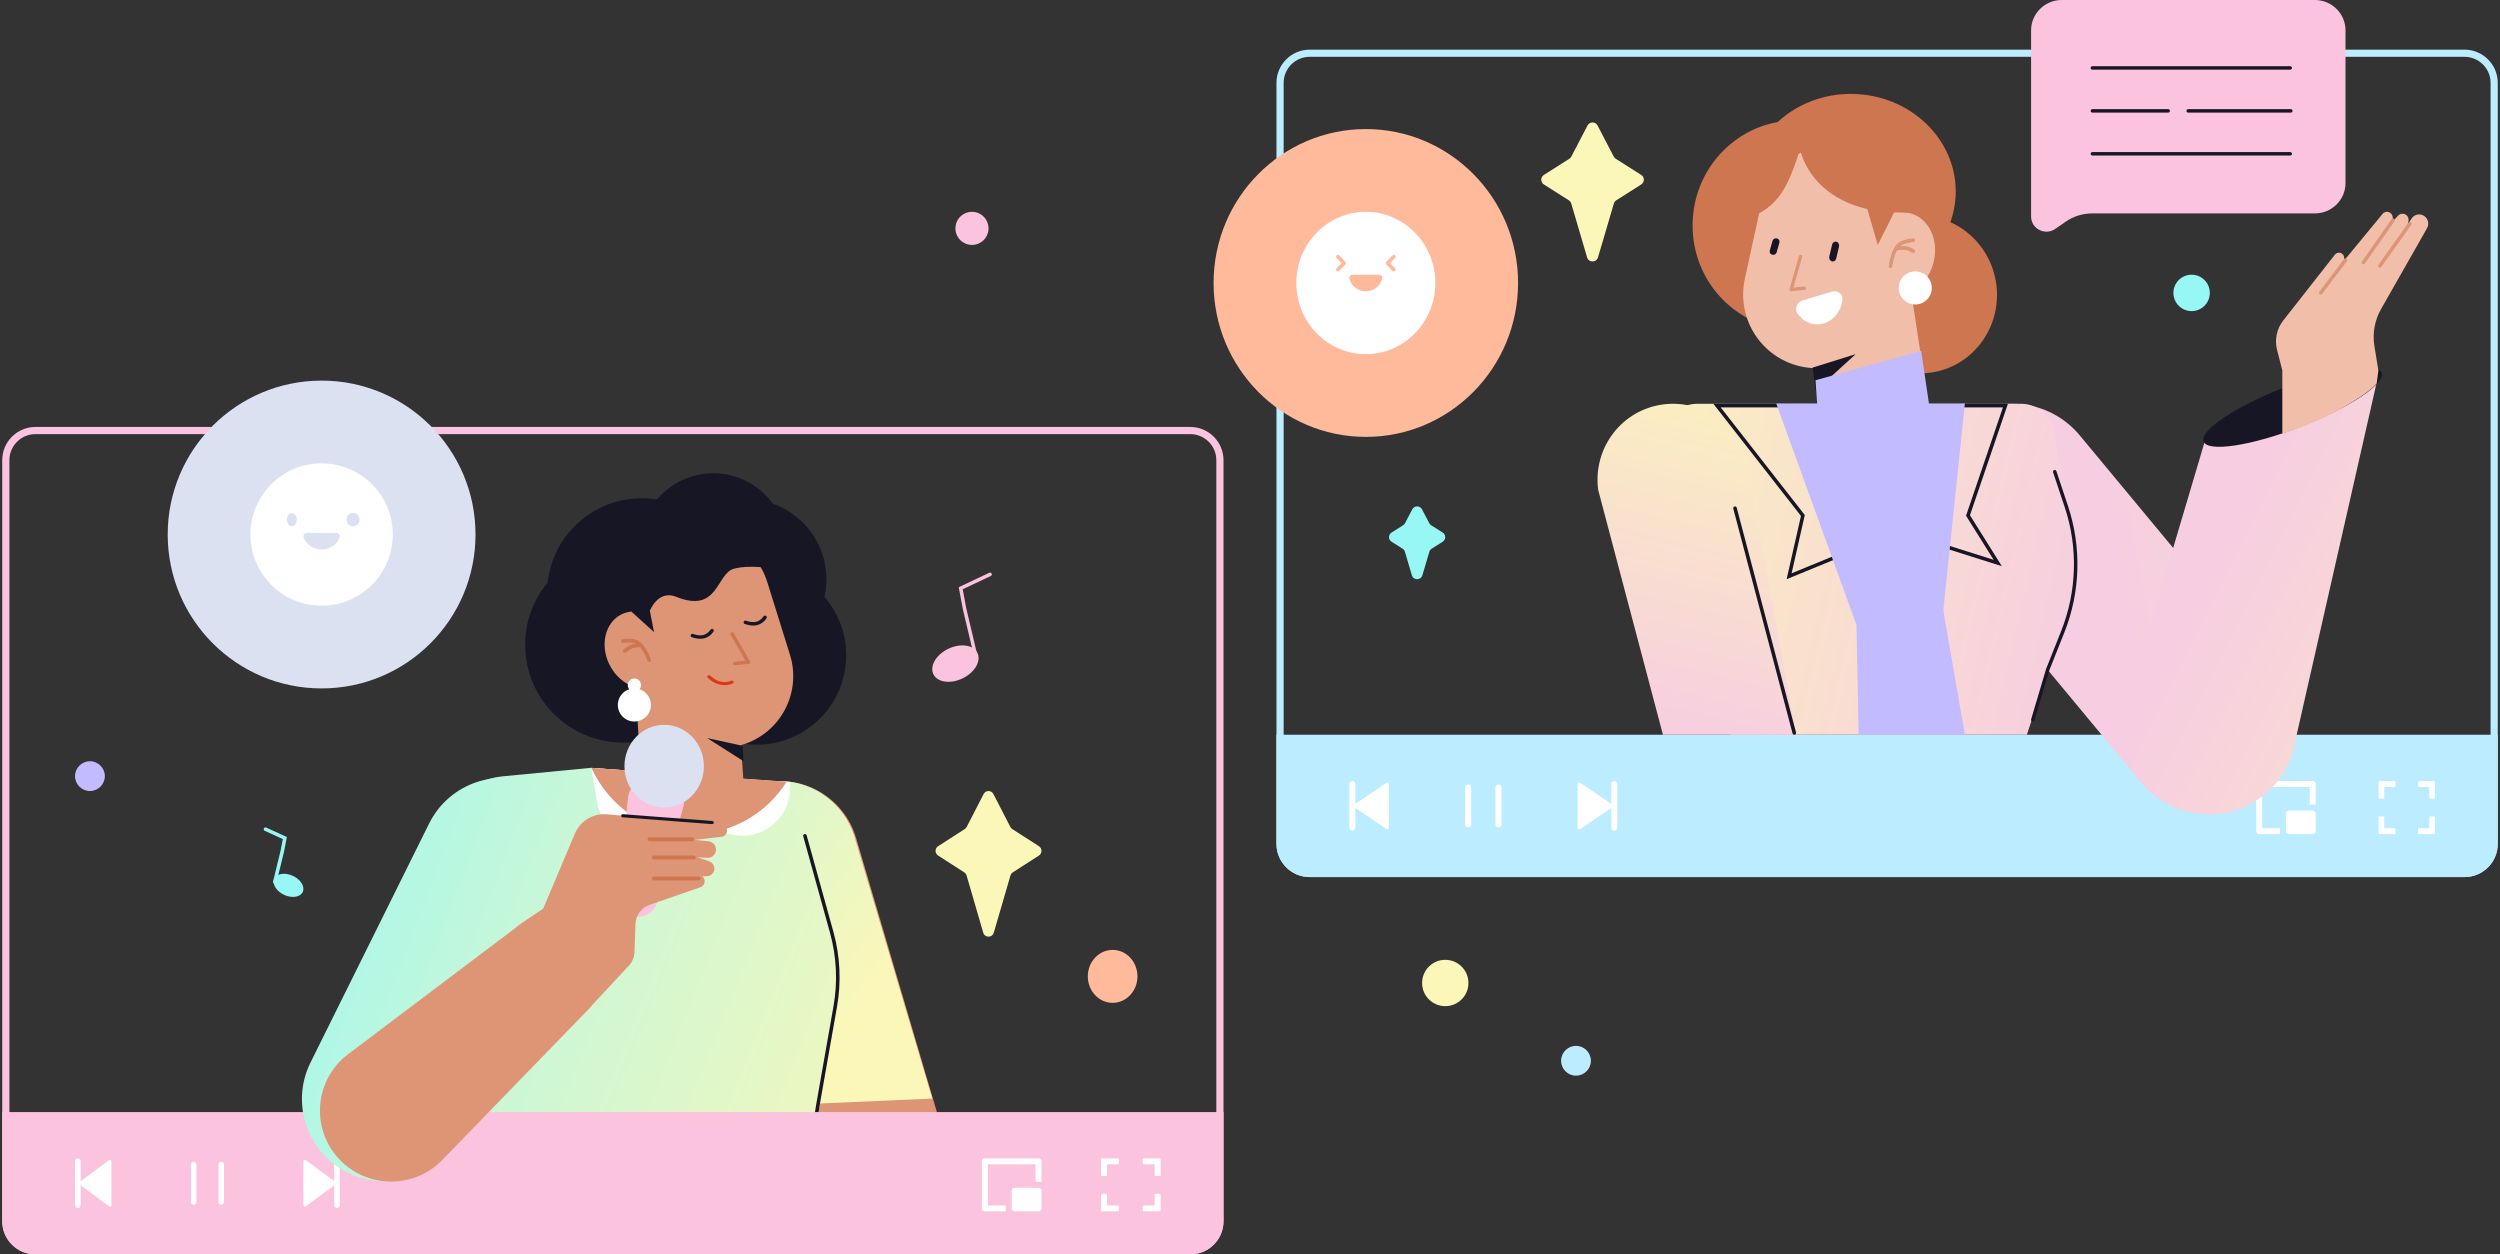 <svg width="570" height="286" viewBox="0 0 570 286" fill="none" xmlns="http://www.w3.org/2000/svg">
<rect x="0" y="0" width="570" height="286" fill="#333333" stroke="none"/>
<path fill-rule="evenodd" clip-rule="evenodd" d="M561.902 12.954H298.623C295.336 12.954 292.671 15.614 292.671 18.896V192.398C292.671 195.678 295.336 198.339 298.623 198.339H561.902C565.186 198.339 567.851 195.678 567.851 192.398V18.896C567.851 15.614 565.186 12.954 561.902 12.954ZM298.623 11.319C294.433 11.319 291.034 14.711 291.034 18.896V192.398C291.034 196.582 294.433 199.974 298.623 199.974H561.902C566.092 199.974 569.488 196.582 569.488 192.398V18.896C569.488 14.711 566.092 11.319 561.902 11.319H298.623Z" fill="#BCECFF"/>
<path d="M291.034 167.525H569.488V192.429C569.488 196.596 566.092 199.974 561.902 199.974H298.623C294.433 199.974 291.034 196.596 291.034 192.429V167.525Z" fill="#BCECFF"/>
<path d="M309.028 183.278L316.15 178.456C316.201 178.421 316.263 178.4 316.325 178.397C316.39 178.394 316.452 178.408 316.505 178.439C316.562 178.469 316.609 178.514 316.64 178.569C316.674 178.624 316.691 178.687 316.691 178.75V188.748C316.691 188.814 316.674 188.877 316.64 188.931C316.609 188.985 316.562 189.031 316.505 189.06C316.452 189.091 316.39 189.106 316.325 189.103C316.263 189.1 316.201 189.08 316.15 189.043L309.028 184.222V188.702C309.028 188.891 308.954 189.068 308.825 189.203C308.692 189.335 308.515 189.409 308.332 189.409C308.146 189.409 307.968 189.335 307.839 189.203C307.709 189.068 307.636 188.891 307.636 188.702V178.797C307.636 178.61 307.709 178.43 307.839 178.297C307.968 178.164 308.146 178.09 308.332 178.09C308.515 178.09 308.692 178.164 308.825 178.297C308.954 178.43 309.028 178.61 309.028 178.797V183.278Z" fill="white"/>
<path d="M367.369 183.278L360.246 178.456C360.192 178.421 360.133 178.4 360.071 178.397C360.007 178.394 359.945 178.408 359.888 178.439C359.835 178.469 359.787 178.514 359.756 178.569C359.722 178.624 359.705 178.687 359.705 178.75V188.748C359.705 188.814 359.722 188.877 359.756 188.931C359.787 188.985 359.835 189.031 359.888 189.06C359.945 189.091 360.007 189.106 360.071 189.103C360.133 189.1 360.192 189.08 360.246 189.043L367.369 184.222V188.702C367.369 188.891 367.442 189.068 367.571 189.203C367.701 189.335 367.879 189.409 368.065 189.409C368.248 189.409 368.425 189.335 368.558 189.203C368.687 189.068 368.76 188.891 368.76 188.702V178.797C368.76 178.61 368.687 178.43 368.558 178.297C368.425 178.164 368.248 178.09 368.065 178.09C367.879 178.09 367.701 178.164 367.571 178.297C367.442 178.43 367.369 178.61 367.369 178.797V183.278Z" fill="white"/>
<path d="M334.048 179.545C334.048 179.158 334.358 178.844 334.739 178.844C335.122 178.844 335.43 179.158 335.43 179.545V187.954C335.43 188.34 335.122 188.654 334.739 188.654C334.358 188.654 334.048 188.34 334.048 187.954V179.545ZM340.964 179.545C340.964 179.158 341.274 178.844 341.658 178.844C342.038 178.844 342.349 179.158 342.349 179.545V187.954C342.349 188.34 342.038 188.654 341.658 188.654C341.274 188.654 340.964 188.34 340.964 187.954V179.545Z" fill="white"/>
<path d="M553.867 178.09H554.91C555.042 178.09 555.151 178.202 555.151 178.341V181.863C555.151 182.002 555.042 182.115 554.91 182.115H554.108C553.976 182.115 553.867 182.002 553.867 181.863V179.683C553.867 179.544 553.76 179.431 553.628 179.431H551.542C551.41 179.431 551.301 179.319 551.301 179.18V178.341C551.301 178.202 551.41 178.09 551.542 178.09H553.867ZM543.604 178.09H545.931C546.063 178.09 546.17 178.202 546.17 178.341V179.18C546.17 179.319 546.063 179.431 545.931 179.431H543.845C543.713 179.431 543.604 179.544 543.604 179.683V181.863C543.604 182.002 543.497 182.115 543.365 182.115H542.564C542.431 182.115 542.322 182.002 542.322 181.863V178.341C542.322 178.202 542.431 178.09 542.564 178.09H543.604ZM553.628 188.823C553.76 188.823 553.867 188.709 553.867 188.571V186.391C553.867 186.252 553.976 186.14 554.108 186.14H554.91C555.042 186.14 555.151 186.252 555.151 186.391V189.914C555.151 190.052 555.042 190.164 554.91 190.164H551.542C551.41 190.164 551.301 190.052 551.301 189.914V189.076C551.301 188.934 551.41 188.823 551.542 188.823H553.628ZM543.604 188.571C543.604 188.709 543.713 188.823 543.845 188.823H545.931C546.063 188.823 546.17 188.934 546.17 189.076V189.914C546.17 190.052 546.063 190.164 545.931 190.164H542.564C542.431 190.164 542.322 190.052 542.322 189.914V186.391C542.322 186.252 542.431 186.14 542.564 186.14H543.365C543.497 186.14 543.604 186.252 543.604 186.391V188.571Z" fill="white"/>
<path d="M527.306 178.09C527.485 178.09 527.658 178.161 527.784 178.286C527.913 178.412 527.984 178.583 527.984 178.761V183.456H526.625V179.431H515.761V188.823H519.835V190.164H515.08C514.901 190.164 514.728 190.093 514.602 189.968C514.473 189.843 514.401 189.672 514.401 189.493V178.761C514.401 178.583 514.473 178.412 514.602 178.286C514.728 178.161 514.901 178.09 515.08 178.09H527.306ZM527.306 184.798C527.485 184.798 527.658 184.869 527.784 184.995C527.913 185.12 527.984 185.291 527.984 185.469V189.493C527.984 189.672 527.913 189.843 527.784 189.968C527.658 190.093 527.485 190.164 527.306 190.164H521.873C521.691 190.164 521.518 190.093 521.392 189.968C521.266 189.843 521.194 189.672 521.194 189.493V185.469C521.194 185.291 521.266 185.12 521.392 184.995C521.518 184.869 521.691 184.798 521.873 184.798H527.306Z" fill="white"/>
<path d="M443.511 124.574C436.502 116.128 437.684 103.615 446.152 96.623C454.62 89.632 467.167 90.811 474.176 99.257L518.885 153.126C525.894 161.572 524.712 174.086 516.244 181.077C507.776 188.067 495.229 186.887 488.22 178.443L443.511 124.574Z" fill="url(#paint0_linear_54_3052)"/>
<path d="M522.875 170.898L542.322 85.272L502.936 99.811L484.892 160.608C482.081 171.212 488.306 182.113 498.793 184.954C509.283 187.794 520.064 181.502 522.875 170.898Z" fill="url(#paint1_linear_54_3052)"/>
<path d="M542.999 84.967C543.977 87.458 535.683 92.992 524.475 97.328C513.266 101.663 503.384 103.159 502.406 100.669C501.428 98.178 509.722 92.644 520.93 88.308C532.141 83.972 542.021 82.476 542.999 84.967Z" fill="#171625"/>
<path d="M520.37 84.471V98.855C520.37 98.855 527.703 96.656 534.089 93C540.76 89.181 541.892 87.399 541.892 87.399L542.27 84.471L541.363 78.894C540.891 75.998 541.426 73.026 542.873 70.481L553.364 52.03C554.01 50.895 553.48 49.446 552.261 49.008C551.349 48.681 550.336 49.034 549.818 49.858L548.941 51.249L549.125 50.455C549.302 49.699 548.838 48.941 548.091 48.763C547.605 48.648 547.095 48.804 546.755 49.173L545.544 50.486V49.624C545.544 49.136 545.278 48.686 544.852 48.455C544.301 48.155 543.619 48.288 543.22 48.774L534.467 59.396V58.815C534.467 58.152 533.935 57.614 533.28 57.614C532.916 57.614 532.574 57.781 532.349 58.068L520.563 73.096C519.094 74.97 518.578 77.431 519.167 79.747L520.37 84.471Z" fill="#F1BFA9"/>
<path fill-rule="evenodd" clip-rule="evenodd" d="M545.839 49.886C546.016 50.023 546.056 50.286 545.925 50.474L539.193 60.096C539.061 60.284 538.808 60.325 538.628 60.188C538.448 60.051 538.41 59.788 538.542 59.6L545.274 49.978C545.406 49.79 545.658 49.749 545.839 49.886ZM549.706 50.668C549.883 50.807 549.921 51.07 549.789 51.257L542.931 60.879C542.799 61.066 542.547 61.105 542.366 60.966C542.189 60.828 542.151 60.564 542.283 60.378L549.141 50.755C549.273 50.568 549.526 50.529 549.706 50.668ZM535.003 58.998C535.177 59.142 535.207 59.407 535.07 59.589L529.46 67.001C529.32 67.183 529.067 67.215 528.892 67.071C528.717 66.926 528.688 66.662 528.825 66.48L534.435 59.067C534.575 58.885 534.828 58.854 535.003 58.998Z" fill="#DD9576"/>
<path d="M379.514 101.327L394.464 167.525H462.125L472.893 134.793C473.672 132.426 473.856 129.903 473.425 127.449L468.317 98.352C467.677 94.716 464.509 92.063 460.799 92.063H386.96C382.069 92.063 378.442 96.577 379.514 101.327Z" fill="url(#paint2_linear_54_3052)"/>
<path fill-rule="evenodd" clip-rule="evenodd" d="M390.644 92.063H457.805L449.15 117.479L456.414 129.084L432.783 121.617L407.35 132.058L410.617 117.631L390.644 92.063ZM392.314 92.881L411.494 117.432L408.487 130.707L432.748 120.749L454.548 127.638L448.257 117.584L456.671 92.881H392.314Z" fill="#171625"/>
<path fill-rule="evenodd" clip-rule="evenodd" d="M468.356 107.178C468.563 107.105 468.787 107.218 468.858 107.431L471.498 115.355C474.626 124.737 474.339 134.976 470.688 144.155L467.271 152.753L463.86 164.218C463.796 164.434 463.575 164.555 463.367 164.488C463.157 164.422 463.041 164.194 463.104 163.978L466.526 152.477L469.959 143.844C473.533 134.849 473.818 124.815 470.754 115.621L468.111 107.697C468.04 107.484 468.15 107.252 468.356 107.178Z" fill="#171625"/>
<path d="M398.656 107.327L409.509 167.525H379.15L364.384 111.691C363.132 102.132 369.786 93.407 379.25 92.202C388.714 90.997 397.401 97.769 398.656 107.327Z" fill="url(#paint3_linear_54_3052)"/>
<path fill-rule="evenodd" clip-rule="evenodd" d="M395.477 115.47C395.695 115.413 395.918 115.543 395.975 115.759L409.496 167.018C409.553 167.235 409.422 167.455 409.204 167.512C408.986 167.568 408.762 167.439 408.705 167.223L395.185 115.963C395.128 115.747 395.258 115.526 395.477 115.47Z" fill="#171625"/>
<path d="M420.96 65.482C434.047 66.207 445.201 56.938 445.875 44.779C446.548 32.621 436.485 22.177 423.399 21.452C410.312 20.727 399.157 29.996 398.484 42.154C397.81 54.313 407.873 64.757 420.96 65.482Z" fill="#CD764F"/>
<path d="M407.966 75.188C420.858 75.902 431.899 65.808 432.628 52.642C433.358 39.477 423.498 28.225 410.607 27.511C397.716 26.797 386.674 36.891 385.945 50.057C385.215 63.222 395.075 74.474 407.966 75.188Z" fill="#CD764F"/>
<path d="M439.949 84.99C449.568 83.812 456.387 74.864 455.18 65.004C453.973 55.144 445.196 48.106 435.578 49.284C425.959 50.461 419.14 59.409 420.347 69.269C421.554 79.129 430.33 86.168 439.949 84.99Z" fill="#CD764F"/>
<path fill-rule="evenodd" clip-rule="evenodd" d="M401.648 46.086C403.529 37.494 411.831 31.922 420.467 33.457C427.989 34.795 433.395 41.099 433.918 48.415C434.46 48.42 435.005 48.49 435.547 48.632C439.793 49.74 442.161 54.78 440.836 59.889C440.039 62.959 438.091 65.355 435.742 66.539L439.205 89.156C440.156 95.369 436.303 101.307 430.252 102.949C423.085 104.895 415.842 100.079 414.839 92.697L413.65 83.938C412.26 83.893 410.851 83.672 409.45 83.258C401.02 80.77 395.944 72.167 397.828 63.558L401.648 46.086Z" fill="#F1BFA9"/>
<path d="M417.644 66.495C418.901 66.116 420.247 66.988 420.056 68.433C419.949 69.231 419.71 70.007 419.346 70.718C418.581 72.204 417.322 73.288 415.847 73.732C414.37 74.176 412.798 73.944 411.473 73.086C410.839 72.675 410.289 72.137 409.841 71.505C409.031 70.361 409.809 68.851 411.067 68.473L414.354 67.484L417.644 66.495Z" fill="white"/>
<path d="M423.092 80.744L413.282 83.806L413.998 89.045L423.092 80.744Z" fill="#171625"/>
<path d="M410.402 34.162C407.362 43.251 405.399 48.192 395.627 50.683C395.627 50.683 393.313 46.684 399.115 39.599C404.917 32.513 404.256 33.946 410.402 34.162C410.402 34.162 423.037 30.449 427.989 33.954C433.271 37.693 437.304 45.745 437.304 45.745L438.185 48.15C435.953 48.414 433.84 48.504 431.852 48.436L428.123 55.842L425.752 47.664C417.448 45.758 412.152 40.597 410.402 34.162Z" fill="#CD764F"/>
<path fill-rule="evenodd" clip-rule="evenodd" d="M405.126 54.356C405.562 54.46 405.821 54.867 405.71 55.267L405.072 57.545C404.958 57.944 404.517 58.185 404.081 58.082C403.648 57.978 403.385 57.571 403.499 57.171L404.138 54.893C404.249 54.493 404.693 54.253 405.126 54.356Z" fill="#171625"/>
<path fill-rule="evenodd" clip-rule="evenodd" d="M418.709 55.116C419.145 55.239 419.405 55.729 419.294 56.209L418.655 58.942C418.541 59.422 418.1 59.71 417.664 59.586C417.23 59.462 416.97 58.973 417.081 58.493L417.72 55.76C417.831 55.28 418.276 54.992 418.709 55.116Z" fill="#171625"/>
<path fill-rule="evenodd" clip-rule="evenodd" d="M410.625 58.121C410.829 58.183 410.946 58.402 410.885 58.611L408.91 65.561L411.353 65.304C411.562 65.282 411.751 65.44 411.771 65.657C411.794 65.873 411.641 66.067 411.43 66.089L408.421 66.404C408.296 66.417 408.171 66.365 408.09 66.264C408.008 66.163 407.98 66.027 408.016 65.901L410.151 58.389C410.212 58.18 410.423 58.06 410.625 58.121Z" fill="#DD9576"/>
<path fill-rule="evenodd" clip-rule="evenodd" d="M436.258 55.196L436.253 55.196L436.239 55.197C436.226 55.198 436.204 55.2 436.177 55.203C436.123 55.208 436.041 55.217 435.943 55.229C435.742 55.253 435.465 55.293 435.157 55.356C434.527 55.484 433.828 55.694 433.388 56.01C433.339 56.045 433.292 56.083 433.243 56.124C433.793 56.08 434.499 56.069 435.062 56.231C435.369 56.32 435.726 56.488 435.992 56.623C436.128 56.693 436.245 56.757 436.329 56.803C436.37 56.827 436.405 56.846 436.427 56.86C436.441 56.867 436.449 56.872 436.454 56.876L436.462 56.88L436.465 56.882V56.882C436.465 56.882 436.465 56.882 436.278 57.241L436.465 56.882C436.664 56.998 436.734 57.261 436.623 57.469C436.514 57.678 436.267 57.753 436.068 57.637V57.636L436.063 57.633C436.057 57.63 436.049 57.625 436.038 57.619C436.019 57.607 435.987 57.59 435.949 57.568C435.87 57.525 435.761 57.465 435.636 57.401C435.38 57.27 435.081 57.132 434.847 57.065C434.412 56.94 433.801 56.943 433.262 56.989C433.001 57.012 432.768 57.043 432.602 57.069C432.572 57.073 432.542 57.078 432.518 57.082C432.129 57.797 431.865 58.666 431.697 59.394C431.607 59.782 431.544 60.121 431.506 60.364C431.487 60.485 431.474 60.581 431.465 60.646C431.46 60.679 431.457 60.704 431.455 60.72L431.452 60.738V60.742V60.743C431.425 60.98 431.223 61.149 431.001 61.121C430.775 61.093 430.614 60.878 430.642 60.641L431.047 60.692C430.642 60.641 430.642 60.641 430.642 60.641V60.64V60.638L430.644 60.632L430.647 60.609C430.65 60.589 430.653 60.561 430.658 60.525C430.666 60.452 430.682 60.348 430.701 60.219C430.745 59.961 430.808 59.6 430.905 59.187C431.096 58.37 431.411 57.317 431.919 56.459C432.186 56.007 432.52 55.59 432.931 55.295C433.518 54.873 434.358 54.638 435.002 54.507C435.334 54.44 435.633 54.397 435.848 54.37C435.957 54.357 436.044 54.348 436.104 54.342C436.133 54.339 436.158 54.337 436.174 54.336L436.193 54.334L436.199 54.334L436.201 54.334C436.201 54.334 436.201 54.334 436.231 54.765L436.201 54.334C436.427 54.317 436.62 54.497 436.636 54.735C436.653 54.973 436.481 55.179 436.258 55.196Z" fill="#DD9576"/>
<path d="M440.442 65.86C440.328 67.941 438.547 69.534 436.468 69.419C434.386 69.304 432.794 67.524 432.908 65.443C433.022 63.363 434.804 61.769 436.885 61.885C438.964 62 440.559 63.78 440.442 65.86Z" fill="white"/>
<path d="M438.03 79.99L413.936 86.694L414.314 92.007H404.981L423.272 142.479L423.775 167.525H447.995L443.075 139.19L447.995 92.007H439.796L438.03 79.99Z" fill="#C2BBFF"/>
<path d="M463.087 6.926C463.087 3.101 466.221 0 470.084 0H527.778C531.644 0 534.776 3.101 534.776 6.926V41.732C534.776 45.557 531.644 48.658 527.778 48.658H477.005C474.855 48.658 472.758 49.311 470.997 50.529L468.587 52.194C466.27 53.796 463.087 52.154 463.087 49.354V48.658V6.926Z" fill="#FBC3DE"/>
<path fill-rule="evenodd" clip-rule="evenodd" d="M477.079 15.092C476.853 15.092 476.67 15.271 476.67 15.492C476.67 15.712 476.853 15.891 477.079 15.891H522.152C522.378 15.891 522.56 15.712 522.56 15.492C522.56 15.271 522.378 15.092 522.152 15.092H477.079ZM477.079 24.88C476.853 24.88 476.67 25.059 476.67 25.279C476.67 25.5 476.853 25.679 477.079 25.679H494.329C494.555 25.679 494.738 25.5 494.738 25.279C494.738 25.059 494.555 24.88 494.329 24.88H477.079ZM498.513 25.279C498.513 25.059 498.696 24.88 498.922 24.88H522.293C522.52 24.88 522.702 25.059 522.702 25.279C522.702 25.5 522.52 25.679 522.293 25.679H498.922C498.696 25.679 498.513 25.5 498.513 25.279ZM477.079 34.668C476.853 34.668 476.67 34.847 476.67 35.068C476.67 35.288 476.853 35.467 477.079 35.467H522.152C522.378 35.467 522.56 35.288 522.56 35.068C522.56 34.847 522.378 34.668 522.152 34.668H477.079Z" fill="#171625"/>
<path d="M361.952 28.616C362.434 27.689 363.768 27.689 364.247 28.616L367.935 35.702C368.041 35.902 368.198 36.072 368.387 36.194L374.201 39.889C374.996 40.394 374.996 41.548 374.201 42.054L368.505 45.675C368.242 45.842 368.047 46.099 367.961 46.397L364.342 58.69C363.98 59.923 362.222 59.923 361.859 58.69L358.241 46.397C358.152 46.099 357.959 45.842 357.697 45.675L352.001 42.054C351.206 41.548 351.206 40.394 352.001 39.889L357.812 36.194C358.004 36.072 358.16 35.902 358.263 35.702L361.952 28.616Z" fill="#FBF7B8"/>
<path d="M321.999 116.123C322.464 115.234 323.747 115.234 324.213 116.123L325.873 119.291C325.972 119.483 326.123 119.646 326.308 119.763L328.945 121.43C329.712 121.914 329.712 123.022 328.945 123.507L326.419 125.103C326.166 125.264 325.977 125.51 325.894 125.796L324.301 131.171C323.952 132.354 322.26 132.354 321.907 131.171L320.317 125.796C320.231 125.51 320.045 125.264 319.793 125.103L317.266 123.507C316.5 123.022 316.5 121.914 317.266 121.43L319.903 119.763C320.089 119.646 320.239 119.483 320.339 119.291L321.999 116.123Z" fill="#97F7F5"/>
<path fill-rule="evenodd" clip-rule="evenodd" d="M271.374 98.98H8.094C4.808 98.98 2.144 101.641 2.144 104.922V278.422C2.144 281.704 4.808 284.366 8.094 284.366H271.374C274.662 284.366 277.324 281.704 277.324 278.422V104.922C277.324 101.641 274.662 98.98 271.374 98.98ZM8.094 97.346C3.904 97.346 0.507 100.738 0.507 104.922V278.422C0.507 282.609 3.904 286 8.094 286H271.374C275.564 286 278.961 282.609 278.961 278.422V104.922C278.961 100.738 275.564 97.346 271.374 97.346H8.094Z" fill="#FBC3DE"/>
<path d="M224.266 181.037C224.735 180.126 226.03 180.126 226.499 181.037L230.359 188.54C230.461 188.739 230.612 188.906 230.798 189.026L236.876 192.933C237.65 193.432 237.65 194.567 236.876 195.066L230.911 198.903C230.655 199.066 230.467 199.317 230.382 199.612L226.589 212.646C226.236 213.86 224.529 213.86 224.176 212.646L220.383 199.612C220.298 199.317 220.11 199.066 219.854 198.903L213.889 195.066C213.115 194.567 213.115 193.432 213.889 192.933L219.966 189.026C220.153 188.906 220.304 188.739 220.406 188.54L224.266 181.037Z" fill="#FBF7B8"/>
<path d="M195.194 191.07C192.419 181.655 182.637 176.17 173.15 178.71C163.202 181.375 157.481 191.787 160.57 201.609L181.348 267.661L217.837 267.889L195.194 191.07Z" fill="#DD9576"/>
<path d="M194.899 191.045C192.101 181.63 182.426 176.169 173.05 178.714C163.107 181.413 157.433 192.008 160.62 201.923L176.726 252.042L212.555 250.471L194.899 191.045Z" fill="url(#paint4_linear_54_3052)"/>
<path d="M100.682 191.521L97.853 267.889H184.168L191.003 227.614C191.756 223.175 191.499 218.627 190.252 214.3L179.871 178.301L134.658 175.071L114.48 177.017C106.859 177.752 100.962 183.951 100.682 191.521Z" fill="url(#paint5_linear_54_3052)"/>
<path d="M180.106 178.431L134.829 175.071L136.075 182.638C137.188 189.396 144.341 193.42 150.812 190.931L158.149 188.108L166.503 190.205C173.401 191.936 180.106 186.799 180.106 179.785V178.431Z" fill="white"/>
<path fill-rule="evenodd" clip-rule="evenodd" d="M183.419 190.179C183.634 190.119 183.857 190.244 183.918 190.462L190.016 212.455C191.558 218.017 191.838 223.861 190.837 229.55L186.891 251.948L186.89 251.954L184.402 267.546C184.366 267.769 184.159 267.919 183.938 267.884C183.718 267.849 183.568 267.638 183.603 267.415L186.093 251.815L190.041 229.405C191.021 223.839 190.746 218.121 189.237 212.676L183.139 190.683C183.079 190.465 183.204 190.241 183.419 190.179Z" fill="#171625"/>
<path d="M0.507 253.551H278.961V278.452C278.961 282.622 275.564 286 271.374 286H8.094C3.904 286 0.507 282.622 0.507 278.452V253.551Z" fill="#FBC3DE"/>
<path d="M18.386 269.304L24.913 264.482C24.961 264.448 25.017 264.428 25.075 264.425C25.132 264.422 25.19 264.437 25.241 264.465C25.292 264.497 25.334 264.542 25.364 264.597C25.394 264.651 25.409 264.714 25.409 264.777V274.774C25.409 274.837 25.394 274.9 25.364 274.958C25.334 275.012 25.292 275.055 25.241 275.086C25.19 275.118 25.132 275.132 25.075 275.129C25.017 275.123 24.961 275.103 24.913 275.069L18.386 270.248V274.729C18.386 274.915 18.318 275.095 18.198 275.229C18.079 275.361 17.916 275.435 17.747 275.435C17.578 275.435 17.415 275.361 17.296 275.229C17.176 275.095 17.108 274.915 17.108 274.729V264.823C17.108 264.637 17.176 264.457 17.296 264.325C17.415 264.19 17.578 264.116 17.747 264.116C17.916 264.116 18.079 264.19 18.198 264.325C18.318 264.457 18.386 264.637 18.386 264.823V269.304Z" fill="white"/>
<path d="M76.2 269.304L69.673 264.482C69.625 264.448 69.569 264.428 69.511 264.425C69.454 264.422 69.396 264.437 69.345 264.465C69.294 264.497 69.252 264.542 69.222 264.597C69.192 264.651 69.177 264.714 69.177 264.777V274.774C69.177 274.837 69.192 274.9 69.222 274.958C69.252 275.012 69.294 275.055 69.345 275.086C69.396 275.118 69.454 275.132 69.511 275.129C69.569 275.123 69.625 275.103 69.673 275.069L76.2 270.248V274.729C76.2 274.915 76.268 275.095 76.387 275.229C76.507 275.361 76.67 275.435 76.839 275.435C77.008 275.435 77.171 275.361 77.291 275.229C77.41 275.095 77.478 274.915 77.478 274.729V264.823C77.478 264.637 77.41 264.457 77.291 264.325C77.171 264.19 77.008 264.116 76.839 264.116C76.67 264.116 76.507 264.19 76.387 264.325C76.268 264.457 76.2 264.637 76.2 264.823V269.304Z" fill="white"/>
<path d="M43.52 265.573C43.52 265.185 43.802 264.871 44.15 264.871C44.497 264.871 44.778 265.185 44.778 265.573V273.981C44.778 274.366 44.497 274.681 44.15 274.681C43.802 274.681 43.52 274.366 43.52 273.981V265.573ZM49.809 265.573C49.809 265.185 50.09 264.871 50.438 264.871C50.785 264.871 51.067 265.185 51.067 265.573V273.981C51.067 274.366 50.785 274.681 50.438 274.681C50.09 274.681 49.809 274.366 49.809 273.981V265.573Z" fill="white"/>
<path d="M263.266 264.116H264.37C264.51 264.116 264.623 264.227 264.623 264.368V267.89C264.623 268.029 264.51 268.14 264.37 268.14H263.521C263.378 268.14 263.266 268.029 263.266 267.89V265.709C263.266 265.57 263.15 265.456 263.01 265.456H260.804C260.661 265.456 260.549 265.345 260.549 265.207V264.368C260.549 264.227 260.661 264.116 260.804 264.116H263.266ZM252.398 264.116H254.859C255 264.116 255.115 264.227 255.115 264.368V265.207C255.115 265.345 255 265.456 254.859 265.456H252.653C252.513 265.456 252.398 265.57 252.398 265.709V267.89C252.398 268.029 252.284 268.14 252.143 268.14H251.294C251.154 268.14 251.04 268.029 251.04 267.89V264.368C251.04 264.227 251.154 264.116 251.294 264.116H252.398ZM263.01 274.85C263.15 274.85 263.266 274.736 263.266 274.597V272.419C263.266 272.277 263.378 272.166 263.521 272.166H264.37C264.51 272.166 264.623 272.277 264.623 272.419V275.94C264.623 276.079 264.51 276.19 264.37 276.19H260.804C260.661 276.19 260.549 276.079 260.549 275.94V275.102C260.549 274.961 260.661 274.85 260.804 274.85H263.01ZM252.398 274.597C252.398 274.736 252.513 274.85 252.653 274.85H254.859C255 274.85 255.115 274.961 255.115 275.102V275.94C255.115 276.079 255 276.19 254.859 276.19H251.294C251.154 276.19 251.04 276.079 251.04 275.94V272.419C251.04 272.277 251.154 272.166 251.294 272.166H252.143C252.284 272.166 252.398 272.277 252.398 272.419V274.597Z" fill="white"/>
<path d="M236.778 264.116C236.958 264.116 237.13 264.187 237.258 264.311C237.385 264.439 237.457 264.61 237.457 264.786V269.483H236.098V265.456H225.232V274.85H229.307V276.19H224.553C224.372 276.19 224.2 276.119 224.072 275.995C223.945 275.867 223.874 275.699 223.874 275.52V264.786C223.874 264.61 223.945 264.439 224.072 264.311C224.2 264.187 224.372 264.116 224.553 264.116H236.778ZM236.778 270.823C236.958 270.823 237.13 270.894 237.258 271.021C237.385 271.146 237.457 271.317 237.457 271.496V275.52C237.457 275.699 237.385 275.867 237.258 275.995C237.13 276.119 236.958 276.19 236.778 276.19H231.344C231.164 276.19 230.991 276.119 230.864 275.995C230.737 275.867 230.665 275.699 230.665 275.52V271.496C230.665 271.317 230.737 271.146 230.864 271.021C230.991 270.894 231.164 270.823 231.344 270.823H236.778Z" fill="white"/>
<path fill-rule="evenodd" clip-rule="evenodd" d="M157.45 163.198C161.185 167.25 166.544 169.789 172.496 169.789C183.784 169.789 192.935 160.66 192.935 149.4C192.935 144.314 191.068 139.664 187.982 136.092C188.268 134.805 188.419 133.467 188.419 132.093C188.419 124.117 183.326 117.336 176.227 114.851C173.184 110.646 168.229 107.91 162.634 107.91C157.485 107.91 152.878 110.227 149.805 113.873C148.681 113.693 147.529 113.6 146.354 113.6C135.203 113.6 126.023 122.02 124.854 132.834C121.657 136.689 119.737 141.635 119.737 147.029C119.737 159.337 129.739 169.314 142.076 169.314C148.033 169.314 153.445 166.989 157.45 163.198Z" fill="#171625"/>
<path fill-rule="evenodd" clip-rule="evenodd" d="M174.93 132.682C172.381 124.517 163.854 119.823 155.608 122.044C147.834 124.138 142.957 131.652 143.948 139.439C143.169 139.511 142.404 139.721 141.681 140.081C137.956 141.934 136.735 147.066 138.955 151.543C140.288 154.233 142.56 156.074 144.969 156.714L146.139 178.348C146.46 184.291 151.186 189.044 157.117 189.389C164.146 189.796 169.932 183.922 169.432 176.886L168.935 169.888C169.46 169.741 169.984 169.565 170.504 169.361C178.471 166.235 182.668 157.468 180.114 149.287L174.93 132.682Z" fill="#DD9576"/>
<path d="M161.24 168.28L169.293 170.041L169.541 173.562L161.24 168.28Z" fill="#171625"/>
<path fill-rule="evenodd" clip-rule="evenodd" d="M162.537 143.427C162.736 143.531 162.808 143.769 162.697 143.957L162.338 143.768C162.697 143.957 162.697 143.958 162.697 143.958L162.697 143.958L162.696 143.96L162.693 143.964C162.691 143.967 162.689 143.972 162.685 143.977C162.679 143.987 162.67 144.001 162.659 144.018C162.636 144.053 162.604 144.101 162.562 144.158C162.477 144.273 162.351 144.428 162.184 144.595C161.851 144.926 161.34 145.318 160.648 145.515C159.95 145.714 159.209 145.643 158.669 145.538C158.394 145.484 158.16 145.419 157.994 145.367C157.911 145.341 157.844 145.319 157.798 145.302C157.774 145.294 157.756 145.287 157.743 145.282C157.736 145.279 157.731 145.277 157.727 145.276L157.723 145.274L157.721 145.273L157.721 145.273C157.721 145.273 157.72 145.273 157.878 144.913L157.72 145.273C157.51 145.19 157.411 144.961 157.499 144.762C157.586 144.564 157.826 144.469 158.036 144.552L157.882 144.903C158.036 144.552 158.036 144.552 158.036 144.552H158.036L158.037 144.553L158.046 144.556C158.055 144.559 158.069 144.564 158.087 144.571C158.124 144.584 158.18 144.603 158.251 144.626C158.394 144.67 158.597 144.727 158.835 144.773C159.319 144.868 159.904 144.912 160.412 144.767C160.924 144.621 161.318 144.326 161.588 144.057C161.722 143.923 161.823 143.799 161.888 143.71C161.921 143.665 161.945 143.63 161.96 143.607C161.968 143.595 161.973 143.587 161.976 143.582L161.979 143.577L161.979 143.578C162.089 143.39 162.339 143.322 162.537 143.427ZM161.979 143.577V143.577V143.577Z" fill="#171625"/>
<path fill-rule="evenodd" clip-rule="evenodd" d="M174.612 140.408C174.811 140.513 174.882 140.751 174.772 140.939L174.413 140.75C174.772 140.939 174.772 140.939 174.772 140.939L174.771 140.94L174.77 140.942L174.768 140.946C174.766 140.949 174.764 140.953 174.76 140.958C174.754 140.969 174.745 140.983 174.734 141C174.711 141.035 174.679 141.082 174.636 141.14C174.551 141.255 174.426 141.41 174.258 141.577C173.926 141.908 173.415 142.299 172.723 142.497C172.025 142.695 171.284 142.625 170.744 142.519C170.469 142.466 170.235 142.401 170.069 142.349C169.986 142.323 169.919 142.3 169.872 142.283C169.849 142.275 169.831 142.268 169.818 142.263C169.811 142.261 169.806 142.259 169.802 142.257L169.797 142.255L169.796 142.255L169.795 142.255C169.795 142.255 169.795 142.254 169.953 141.894L169.795 142.254C169.585 142.172 169.486 141.943 169.573 141.744C169.661 141.545 169.901 141.451 170.111 141.534L169.957 141.884C170.111 141.534 170.111 141.534 170.111 141.534H170.11L170.112 141.534L170.121 141.538C170.13 141.541 170.144 141.546 170.162 141.553C170.199 141.566 170.255 141.585 170.326 141.607C170.469 141.652 170.672 141.708 170.91 141.755C171.394 141.849 171.979 141.893 172.486 141.749C172.999 141.603 173.393 141.308 173.663 141.038C173.797 140.905 173.897 140.781 173.963 140.691C173.996 140.647 174.02 140.612 174.035 140.589C174.042 140.577 174.048 140.569 174.051 140.564L174.054 140.559L174.053 140.56C174.164 140.371 174.414 140.303 174.612 140.408ZM174.054 140.559L174.054 140.559L174.054 140.559Z" fill="#171625"/>
<path fill-rule="evenodd" clip-rule="evenodd" d="M166.742 144.178C166.54 144.279 166.463 144.515 166.572 144.705L169.976 150.656L167.488 150.902C167.26 150.925 167.095 151.116 167.119 151.33C167.143 151.544 167.347 151.698 167.576 151.676L170.678 151.369C170.816 151.355 170.937 151.279 171.002 151.164C171.067 151.05 171.066 150.913 171.001 150.799L167.305 144.337C167.196 144.148 166.944 144.077 166.742 144.178Z" fill="#CD764F"/>
<path fill-rule="evenodd" clip-rule="evenodd" d="M161.4 154.017C161.217 154.135 161.187 154.353 161.332 154.502L161.651 154.295C161.332 154.502 161.332 154.502 161.332 154.502L161.332 154.503L161.334 154.504L161.337 154.508C161.341 154.511 161.345 154.515 161.35 154.52C161.361 154.531 161.376 154.546 161.396 154.565C161.435 154.603 161.492 154.656 161.564 154.719C161.709 154.847 161.918 155.019 162.178 155.201C162.689 155.558 163.432 155.976 164.289 156.124C165.122 156.27 165.812 156.198 166.297 156.086C166.54 156.031 166.731 155.966 166.865 155.913C166.932 155.886 166.984 155.863 167.022 155.845C167.041 155.836 167.056 155.828 167.067 155.823C167.073 155.82 167.077 155.817 167.081 155.815L167.086 155.813L167.088 155.812L167.088 155.811L167.089 155.811C167.089 155.811 167.089 155.811 166.854 155.524L167.089 155.811C167.283 155.705 167.336 155.491 167.206 155.332C167.077 155.174 166.815 155.131 166.621 155.236L166.619 155.237C166.615 155.239 166.608 155.242 166.598 155.247C166.577 155.257 166.542 155.273 166.495 155.291C166.401 155.329 166.257 155.379 166.069 155.422C165.694 155.507 165.145 155.567 164.465 155.449C163.809 155.335 163.195 155.003 162.728 154.676C162.498 154.516 162.312 154.362 162.185 154.25C162.121 154.194 162.072 154.148 162.04 154.117C162.024 154.102 162.012 154.09 162.004 154.082L161.996 154.074L161.995 154.073C161.85 153.923 161.583 153.898 161.4 154.017Z" fill="#DB3915"/>
<path d="M142.09 146.567H142.089C141.864 146.599 141.656 146.437 141.625 146.205C141.593 145.973 141.751 145.759 141.976 145.727L142.033 146.147C141.976 145.727 141.976 145.727 141.976 145.727L141.979 145.727L141.984 145.726L142.003 145.724C142.019 145.722 142.041 145.718 142.071 145.715C142.129 145.708 142.213 145.699 142.317 145.689C142.524 145.67 142.812 145.649 143.136 145.643C143.769 145.631 144.603 145.675 145.238 145.943C145.683 146.131 146.074 146.445 146.41 146.804C147.049 147.485 147.543 148.383 147.873 149.09C148.04 149.447 148.169 149.764 148.256 149.991C148.299 150.105 148.333 150.197 148.355 150.261C148.366 150.293 148.375 150.318 148.381 150.335L148.388 150.356L148.39 150.361L148.39 150.363L148.391 150.364C148.463 150.586 148.347 150.826 148.131 150.901C147.915 150.976 147.681 150.857 147.609 150.635L147.609 150.634L147.608 150.631L147.602 150.615C147.597 150.6 147.59 150.578 147.579 150.55C147.559 150.492 147.529 150.407 147.488 150.301C147.407 150.089 147.286 149.792 147.13 149.457C146.838 148.832 146.433 148.099 145.94 147.53C145.918 147.531 145.895 147.533 145.869 147.535C145.708 147.545 145.485 147.563 145.235 147.596C144.721 147.663 144.148 147.783 143.767 147.983C143.564 148.09 143.309 148.275 143.092 148.447C142.987 148.53 142.896 148.606 142.831 148.661C142.799 148.689 142.773 148.711 142.756 148.726C142.747 148.734 142.741 148.739 142.736 148.743L142.732 148.747L142.731 148.748C142.559 148.901 142.298 148.882 142.149 148.705C142 148.528 142.019 148.261 142.191 148.107L142.193 148.105L142.199 148.099C142.205 148.095 142.212 148.088 142.222 148.079C142.242 148.062 142.27 148.038 142.305 148.008C142.376 147.948 142.474 147.866 142.589 147.775C142.813 147.598 143.117 147.372 143.392 147.228C143.872 146.975 144.506 146.843 145.018 146.77C144.987 146.755 144.956 146.741 144.925 146.728C144.456 146.53 143.767 146.48 143.15 146.491C142.851 146.496 142.584 146.515 142.392 146.533C142.296 146.542 142.219 146.551 142.167 146.557C142.141 146.56 142.121 146.563 142.108 146.565L142.093 146.567L142.09 146.567Z" fill="#CD764F"/>
<path d="M148.216 159.536C147.554 157.56 145.417 156.495 143.441 157.157C141.466 157.818 140.401 159.956 141.062 161.931C141.723 163.906 143.861 164.972 145.836 164.31C147.812 163.649 148.877 161.511 148.216 159.536Z" fill="white"/>
<path d="M146.069 155.727C145.805 154.937 144.95 154.511 144.16 154.775C143.37 155.04 142.943 155.895 143.208 156.685C143.472 157.475 144.327 157.901 145.118 157.637C145.908 157.372 146.334 156.517 146.069 155.727Z" fill="white"/>
<path d="M172.617 121.957L153.318 119.229L143.129 125.396L143.369 138.914L149.123 144.132L148.164 139.27C148.164 139.27 150.008 134.396 154.157 136.068C163.866 139.981 163.256 130.765 167.343 129.665C171.017 128.675 176.333 129.665 176.333 129.665L172.617 121.957Z" fill="#171625"/>
<path fill-rule="evenodd" clip-rule="evenodd" d="M179.351 178.229C174.8 185.413 166.913 190.164 157.945 190.164C147.721 190.164 138.901 183.988 134.829 175.071L179.351 178.229Z" fill="#DD9576"/>
<path d="M151.692 177.843L149.434 177.428C146.387 176.867 143.494 178.919 143.193 181.854L140.887 204.306C140.656 206.562 142.304 208.602 144.657 208.971C146.964 209.333 149.183 207.965 149.776 205.814L155.785 184.023C156.556 181.226 154.679 178.392 151.692 177.843Z" fill="#FBC3DE"/>
<path d="M131.368 204.387C135.962 195.13 132.182 183.902 122.925 179.308C113.669 174.714 102.44 178.494 97.846 187.751L70.796 242.257C66.202 251.514 69.982 262.742 79.238 267.336C88.495 271.93 99.724 268.15 104.318 258.893L131.368 204.387Z" fill="url(#paint6_linear_54_3052)"/>
<path d="M151.43 184.127C156.432 184.127 160.486 179.903 160.486 174.694C160.486 169.484 156.432 165.261 151.43 165.261C146.429 165.261 142.375 169.484 142.375 174.694C142.375 179.903 146.429 184.127 151.43 184.127Z" fill="#DCE1F2"/>
<path fill-rule="evenodd" clip-rule="evenodd" d="M123.846 207.162L131.088 190.035C132.308 187.151 135.26 185.383 138.39 185.665L164.503 188.015C165.572 188.113 166.132 189.329 165.507 190.198C165.28 190.517 164.929 190.721 164.541 190.768L158.311 191.501L161.522 191.809C162.759 191.926 163.554 193.171 163.136 194.338C162.848 195.142 162.058 195.654 161.205 195.594L159.025 195.436L161.727 196.398C162.452 196.657 162.922 197.357 162.881 198.126C162.834 199.028 162.098 199.744 161.19 199.769L160.115 199.802C161.011 200.502 160.775 201.911 159.699 202.284L148.118 206.301C146.241 206.953 144.959 208.683 144.89 210.662L144.665 217.082C144.624 218.235 144.169 219.333 143.381 220.178L135.147 229.008C134.862 229.376 134.552 229.733 134.218 230.076L100.845 264.468C94.541 270.965 84.116 271.052 77.703 264.664C70.742 257.728 71.533 246.266 79.381 240.347L117.441 211.634C117.867 211.253 118.324 210.893 118.814 210.563L123.846 207.162Z" fill="#DD9576"/>
<path fill-rule="evenodd" clip-rule="evenodd" d="M147.657 191.359C147.657 191.118 147.842 190.918 148.07 190.918H157.867C158.095 190.918 158.279 191.118 158.279 191.359C158.279 191.604 158.095 191.801 157.867 191.801H148.07C147.842 191.801 147.657 191.604 147.657 191.359ZM148.625 195.501C148.625 195.257 148.81 195.06 149.037 195.06H158.23C158.458 195.06 158.643 195.257 158.643 195.501C158.643 195.742 158.458 195.942 158.23 195.942H149.037C148.81 195.942 148.625 195.742 148.625 195.501ZM148.625 200.287C148.625 200.043 148.81 199.846 149.037 199.846H159.319C159.546 199.846 159.731 200.043 159.731 200.287C159.731 200.531 159.546 200.728 159.319 200.728H149.037C148.81 200.728 148.625 200.531 148.625 200.287Z" fill="#CD764F"/>
<path fill-rule="evenodd" clip-rule="evenodd" d="M141.622 185.964C141.639 185.767 141.826 185.621 142.039 185.637L162.395 187.186C162.608 187.202 162.766 187.376 162.749 187.572C162.731 187.77 162.544 187.916 162.331 187.898L141.975 186.35C141.763 186.333 141.604 186.161 141.622 185.964Z" fill="#171625"/>
<path fill-rule="evenodd" clip-rule="evenodd" d="M226.1 130.783C226.193 130.986 226.107 131.227 225.906 131.322L219.495 134.35L220.315 138.728L222.904 149.669C222.955 149.886 222.822 150.105 222.607 150.158C222.392 150.21 222.175 150.075 222.124 149.857L219.53 138.898L218.591 133.882L225.567 130.587C225.767 130.492 226.006 130.58 226.1 130.783Z" fill="#FBC3DE"/>
<path d="M222.937 149.057C223.693 150.984 222.021 153.552 219.204 154.791C216.387 156.031 213.491 155.473 212.736 153.545C211.98 151.617 213.652 149.05 216.469 147.81C219.286 146.571 222.182 147.129 222.937 149.057Z" fill="#FBC3DE"/>
<path fill-rule="evenodd" clip-rule="evenodd" d="M60.16 188.886C60.064 189.087 60.153 189.329 60.358 189.423L64.479 191.31L63.961 193.995L62.256 200.986C62.203 201.203 62.339 201.421 62.559 201.472C62.78 201.523 63.001 201.391 63.054 201.174L64.764 194.164L65.404 190.846L60.705 188.692C60.5 188.598 60.256 188.684 60.16 188.886Z" fill="#97F7F5"/>
<path d="M62.502 200.432C62.016 201.658 63.091 203.294 64.902 204.082C66.713 204.87 68.575 204.514 69.06 203.288C69.546 202.062 68.471 200.426 66.66 199.638C64.849 198.85 62.987 199.206 62.502 200.432Z" fill="#97F7F5"/>
<path d="M108.417 121.871C108.417 141.25 92.707 156.96 73.328 156.96C53.948 156.96 38.238 141.25 38.238 121.871C38.238 102.491 53.948 86.781 73.328 86.781C92.707 86.781 108.417 102.491 108.417 121.871Z" fill="#DCE1F2"/>
<path d="M89.552 121.871C89.552 130.831 82.288 138.095 73.327 138.095C64.367 138.095 57.103 130.831 57.103 121.871C57.103 112.91 64.367 105.646 73.327 105.646C82.288 105.646 89.552 112.91 89.552 121.871Z" fill="white"/>
<path d="M76.576 121.493C77.126 121.493 77.584 121.895 77.456 122.371C77.275 123.043 76.888 123.665 76.329 124.161C75.533 124.869 74.453 125.266 73.327 125.266C72.201 125.266 71.122 124.869 70.325 124.161C69.766 123.665 69.379 123.043 69.198 122.371C69.07 121.895 69.528 121.493 70.078 121.493H73.327H76.576Z" fill="#DCE1F2"/>
<path d="M67.668 118.475C67.668 119.308 67.161 119.984 66.536 119.984C65.91 119.984 65.404 119.308 65.404 118.475C65.404 117.641 65.91 116.966 66.536 116.966C67.161 116.966 67.668 117.641 67.668 118.475Z" fill="#DCE1F2"/>
<path d="M82.005 118.475C82.005 119.308 81.33 119.984 80.496 119.984C79.663 119.984 78.987 119.308 78.987 118.475C78.987 117.641 79.663 116.966 80.496 116.966C81.33 116.966 82.005 117.641 82.005 118.475Z" fill="#DCE1F2"/>
<path d="M346.122 64.52C346.122 83.899 330.58 99.609 311.409 99.609C292.239 99.609 276.697 83.899 276.697 64.52C276.697 45.14 292.239 29.43 311.409 29.43C330.58 29.43 346.122 45.14 346.122 64.52Z" fill="#FFB99B"/>
<path d="M327.256 64.52C327.256 73.48 320.162 80.744 311.411 80.744C302.657 80.744 295.562 73.48 295.562 64.52C295.562 55.559 302.657 48.295 311.411 48.295C320.162 48.295 327.256 55.559 327.256 64.52Z" fill="white"/>
<path fill-rule="evenodd" clip-rule="evenodd" d="M304.739 58.228C304.9 58.065 305.161 58.065 305.319 58.228L306.762 59.696C306.921 59.86 306.921 60.124 306.762 60.288L305.319 61.756C305.161 61.919 304.9 61.919 304.739 61.756C304.577 61.593 304.577 61.328 304.739 61.165L305.892 59.992L304.739 58.819C304.577 58.656 304.577 58.391 304.739 58.228Z" fill="#FFB99B"/>
<path fill-rule="evenodd" clip-rule="evenodd" d="M318.08 58.228C317.921 58.065 317.661 58.065 317.499 58.228L316.056 59.696C315.897 59.86 315.897 60.124 316.056 60.288L317.499 61.756C317.661 61.919 317.921 61.919 318.08 61.756C318.241 61.593 318.241 61.328 318.08 61.165L316.927 59.992L318.08 58.819C318.241 58.656 318.241 58.391 318.08 58.228Z" fill="#FFB99B"/>
<path d="M314.362 62.633C314.861 62.633 315.278 63.035 315.162 63.511C314.998 64.183 314.645 64.804 314.138 65.301C313.414 66.009 312.433 66.406 311.409 66.406C310.385 66.406 309.404 66.009 308.679 65.301C308.173 64.804 307.82 64.183 307.655 63.511C307.539 63.035 307.957 62.633 308.456 62.633H311.409H314.362Z" fill="#FFB99B"/>
<path d="M221.61 55.842C223.694 55.842 225.383 54.152 225.383 52.069C225.383 49.985 223.694 48.295 221.61 48.295C219.526 48.295 217.837 49.985 217.837 52.069C217.837 54.152 219.526 55.842 221.61 55.842Z" fill="#FBC3DE"/>
<path d="M329.52 229.404C332.437 229.404 334.802 227.039 334.802 224.121C334.802 221.204 332.437 218.839 329.52 218.839C326.603 218.839 324.238 221.204 324.238 224.121C324.238 227.039 326.603 229.404 329.52 229.404Z" fill="#FBF7B8"/>
<path d="M359.327 245.251C361.203 245.251 362.723 243.73 362.723 241.855C362.723 239.979 361.203 238.459 359.327 238.459C357.452 238.459 355.932 239.979 355.932 241.855C355.932 243.73 357.452 245.251 359.327 245.251Z" fill="#BCECFF"/>
<path d="M499.687 70.934C501.979 70.934 503.837 69.076 503.837 66.784C503.837 64.491 501.979 62.633 499.687 62.633C497.394 62.633 495.536 64.491 495.536 66.784C495.536 69.076 497.394 70.934 499.687 70.934Z" fill="#97F7F5"/>
<path d="M20.504 180.354C22.38 180.354 23.9 178.833 23.9 176.958C23.9 175.082 22.38 173.562 20.504 173.562C18.629 173.562 17.108 175.082 17.108 176.958C17.108 178.833 18.629 180.354 20.504 180.354Z" fill="#C2BBFF"/>
<path d="M253.681 228.649C256.807 228.649 259.341 225.946 259.341 222.612C259.341 219.278 256.807 216.575 253.681 216.575C250.555 216.575 248.021 219.278 248.021 222.612C248.021 225.946 250.555 228.649 253.681 228.649Z" fill="#FFB99B"/>
<defs>
<linearGradient id="paint0_linear_54_3052" x1="659.683" y1="276.122" x2="513.743" y2="302.608" gradientUnits="userSpaceOnUse">
<stop stop-color="#FBF7B8"/>
<stop offset="1" stop-color="#F7CDE1"/>
</linearGradient>
<linearGradient id="paint1_linear_54_3052" x1="578.709" y1="321.431" x2="440.618" y2="252.402" gradientUnits="userSpaceOnUse">
<stop stop-color="#FBF7B8"/>
<stop offset="1" stop-color="#F7CDE1"/>
</linearGradient>
<linearGradient id="paint2_linear_54_3052" x1="354.529" y1="85.859" x2="482.982" y2="115.776" gradientUnits="userSpaceOnUse">
<stop stop-color="#FBF7B8"/>
<stop offset="1" stop-color="#F7CDE1"/>
</linearGradient>
<linearGradient id="paint3_linear_54_3052" x1="299.99" y1="50.275" x2="277.409" y2="144.659" gradientUnits="userSpaceOnUse">
<stop stop-color="#FBF7B8"/>
<stop offset="1" stop-color="#F7CDE1"/>
</linearGradient>
<linearGradient id="paint4_linear_54_3052" x1="10.415" y1="244.619" x2="122.087" y2="328.898" gradientUnits="userSpaceOnUse">
<stop stop-color="#97F7F5"/>
<stop offset="1" stop-color="#FBF7B8"/>
</linearGradient>
<linearGradient id="paint5_linear_54_3052" x1="41.276" y1="143.126" x2="233.401" y2="220.166" gradientUnits="userSpaceOnUse">
<stop stop-color="#97F7F5"/>
<stop offset="1" stop-color="#FBF7B8"/>
</linearGradient>
<linearGradient id="paint6_linear_54_3052" x1="84.74" y1="101.065" x2="224.41" y2="154.141" gradientUnits="userSpaceOnUse">
<stop stop-color="#97F7F5"/>
<stop offset="1" stop-color="#FBF7B8"/>
</linearGradient>
</defs>
</svg>

